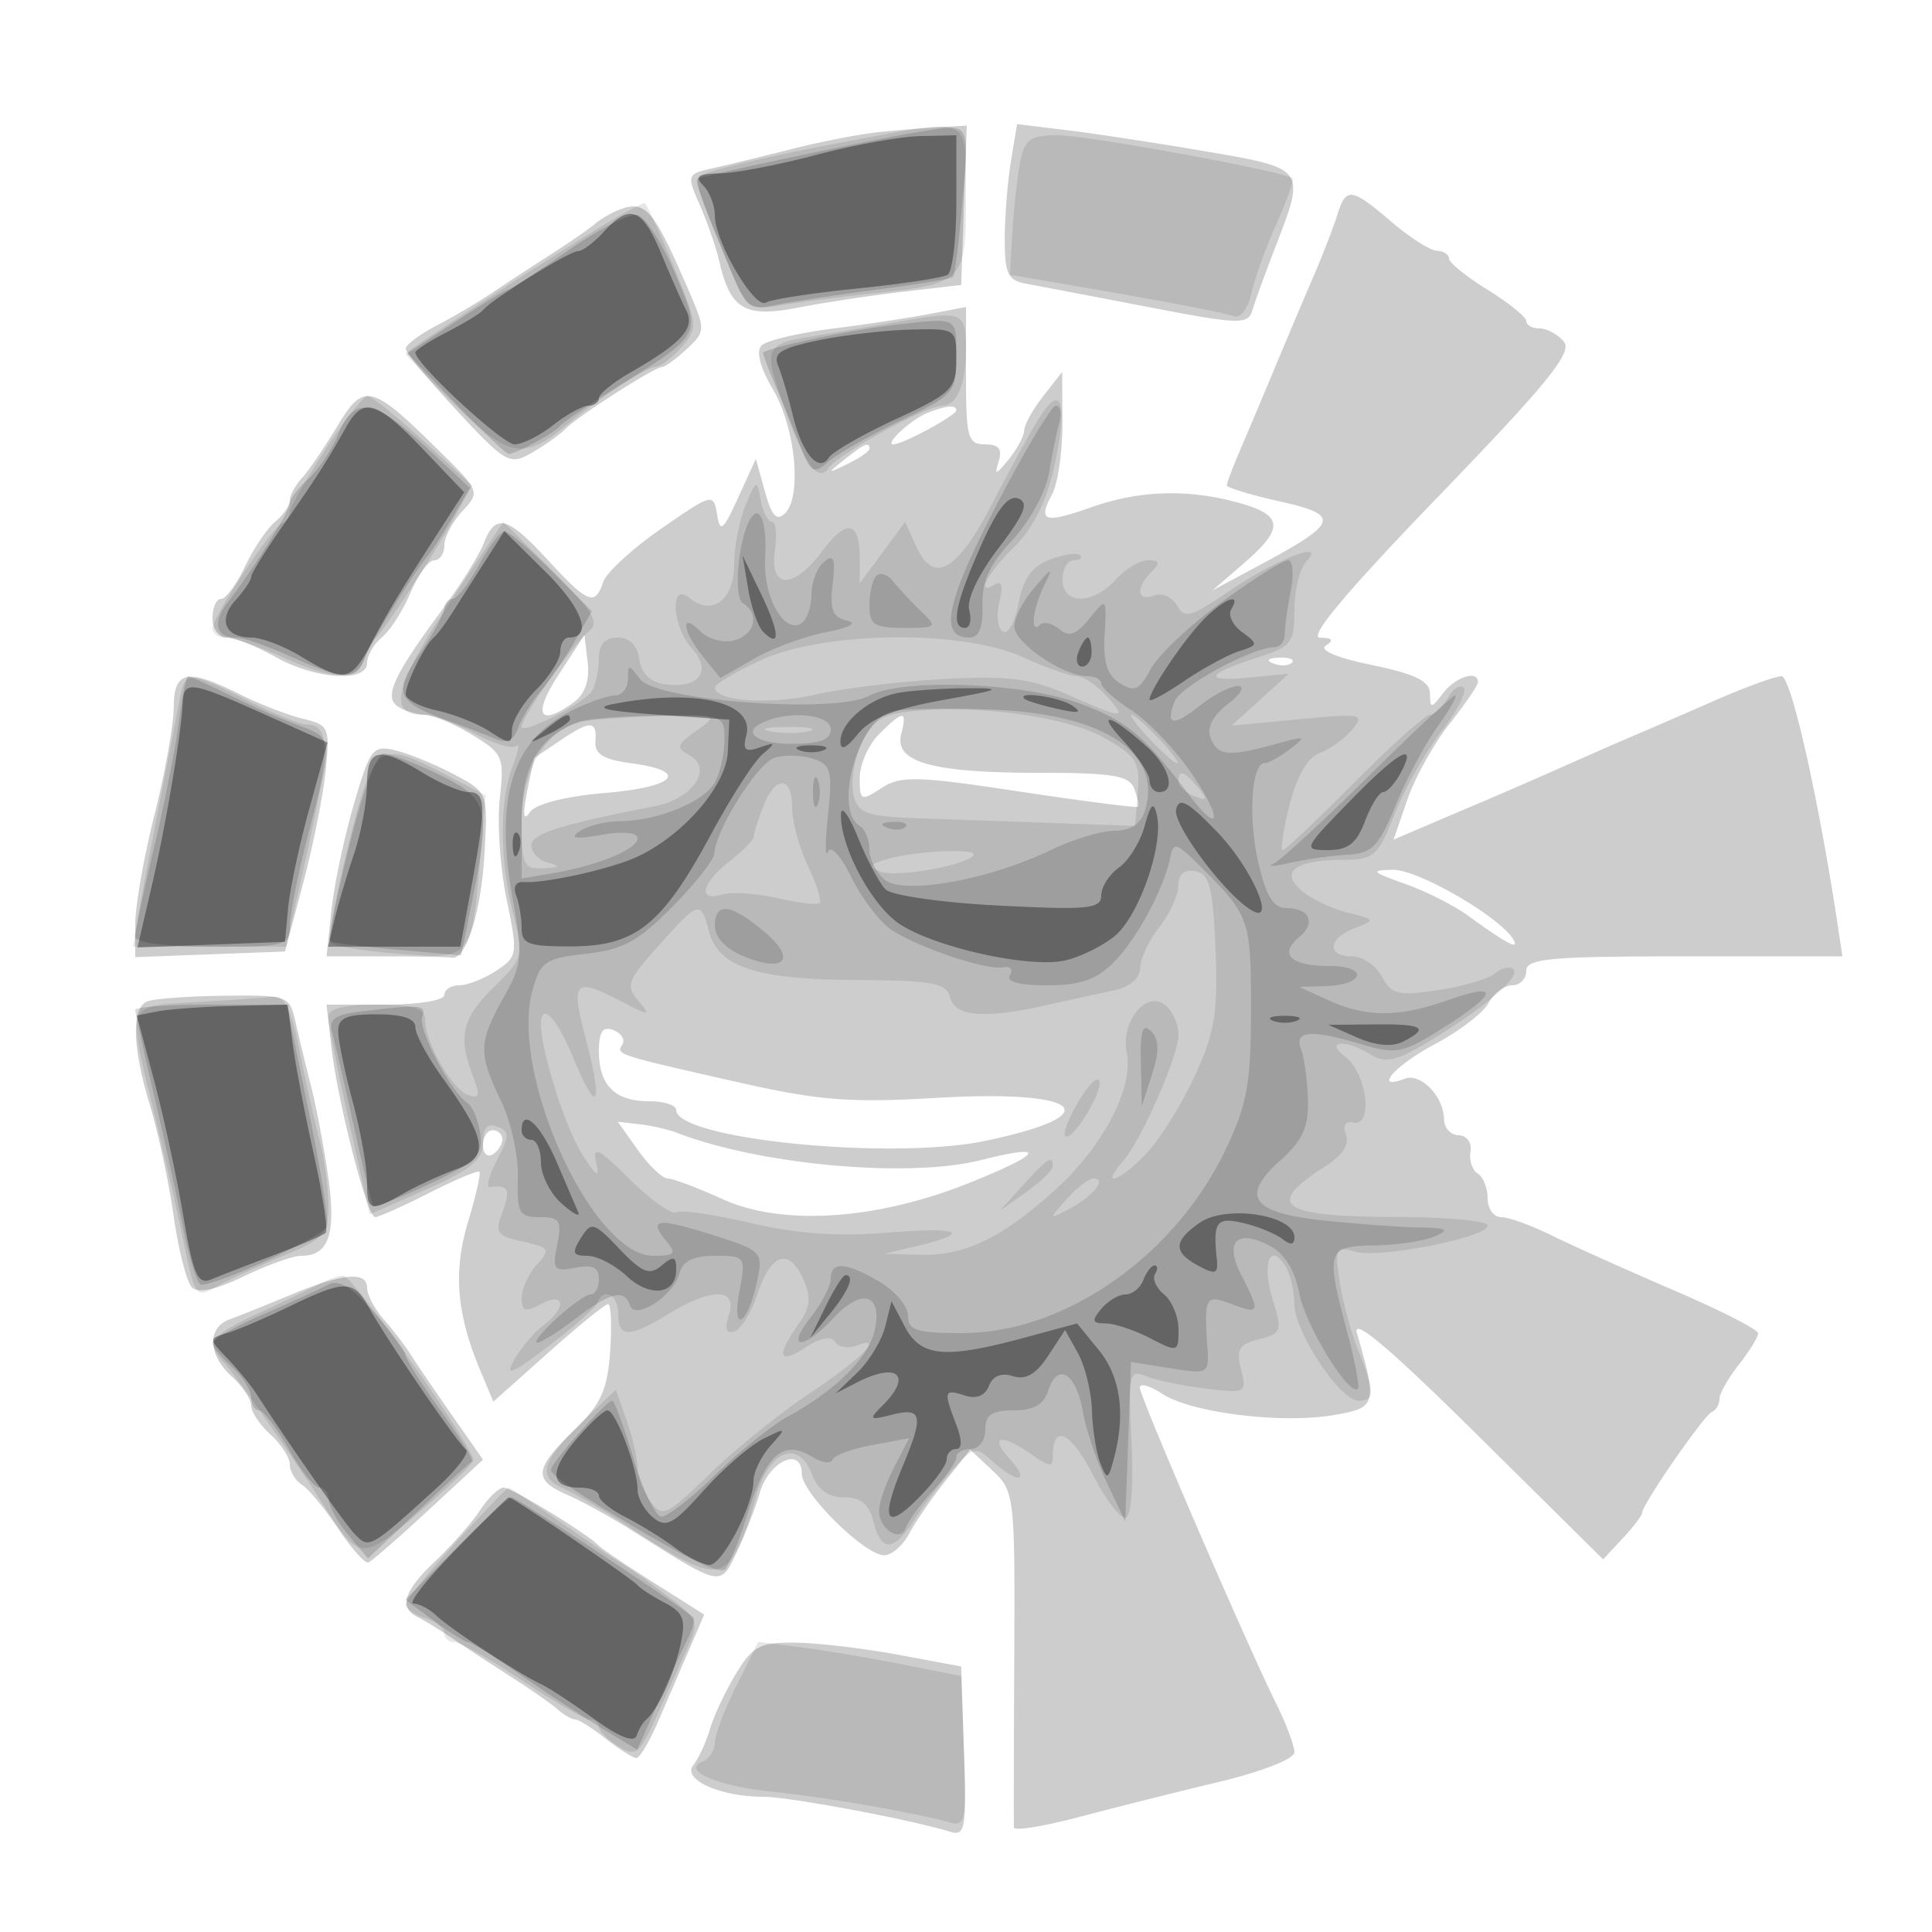 <svg xmlns="http://www.w3.org/2000/svg" width="200" height="200" fill="#000000"><path fill-opacity=".196" fill-rule="evenodd" d="M91 13.673c-1.925.194-5.975.979-9 1.744-3.025.766-6.727 1.666-8.227 2.001-2.669.596-2.698.678-1.312 3.845.779 1.781 1.673 4.362 1.985 5.737 1.141 5.017 2.639 5.916 8.098 4.857 2.726-.529 7.656-1.276 10.956-1.66l6-.697.29-8.25.291-8.25-2.791.16a179 179 0 0 0-6.29.513m13.654 3.003c-.348 2.103-.637 5.728-.643 8.055-.009 3.603.323 4.292 2.239 4.643 1.237.227 6.897 1.308 12.576 2.402 9.455 1.821 10.368 1.851 10.813.357.268-.898 1.358-3.892 2.424-6.652 3.112-8.063 3.127-8.042-7.313-9.822-5.088-.867-11.548-1.854-14.357-2.192l-5.107-.615zm33.783 5.574c-.384 1.238-1.473 4.05-2.42 6.25s-2.754 6.475-4.016 9.5a1132 1132 0 0 1-3.648 8.651C127.609 48.384 127 50 127 50.242s2.475.994 5.5 1.671c6.345 1.42 6.095 2.193-2.133 6.606l-4.867 2.61 3.259-2.815c4.209-3.634 4.099-4.982-.509-6.261-5.248-1.458-10.279-1.307-15.28.458-4.88 1.721-5.575 1.488-4.051-1.36.595-1.111 1.071-4.412 1.059-7.335l-.022-5.316L108 41c-1.076 1.375-1.966 2.976-1.978 3.559-.012.582-.734 1.932-1.604 3-1.35 1.657-1.501 1.685-1.031.191.396-1.26-.001-1.75-1.418-1.75-1.774 0-1.969-.704-1.969-7.111v-7.112l-3.75.722c-2.062.397-6.615 1.085-10.118 1.529-3.502.444-6.788 1.228-7.303 1.743-.58.58-.137 2.287 1.168 4.499 2.34 3.966 3.048 11.085 1.279 12.854-.864.864-1.381.311-2.089-2.238l-.941-3.386-1.825 4c-1.579 3.461-1.875 3.695-2.194 1.74-.36-2.209-.493-2.175-5.794 1.5-2.984 2.068-5.682 4.548-5.996 5.51-.824 2.523-1.585 2.222-5.697-2.25-4.214-4.584-5.437-4.905-6.665-1.75-.482 1.237-2.376 4.275-4.21 6.75-5.161 6.967-6.176 9.186-4.645 10.157.704.447 1.955.821 2.78.831s3.018.945 4.873 2.076c3.197 1.949 3.347 2.294 2.863 6.586-.281 2.492.037 7.188.706 10.437 1.176 5.702 1.138 5.958-1.077 7.409-1.262.827-2.985 1.504-3.83 1.504-.844 0-1.535.45-1.535 1 0 .557-2.7 1-6.101 1h-6.1l.487 4.25c.665 5.808 3.724 17.751 4.546 17.746.367-.002 2.881-1.127 5.586-2.499 2.704-1.372 5.05-2.362 5.213-2.199.163.162-.367 2.498-1.177 5.189-1.547 5.141-1.197 9.481 1.237 15.313l1.377 3.299 5.666-5.049c3.116-2.778 5.913-5.05 6.216-5.051.302 0 .397 2.201.211 4.891-.279 4.017-.948 5.48-3.75 8.196-4.129 4.002-4.239 5.115-.661 6.672 1.513.659 4.55 2.334 6.75 3.723 9.264 5.85 9.054 5.806 10.759 2.225.84-1.763 1.922-4.552 2.405-6.196.962-3.279 4.336-4.797 4.336-1.951 0 2.002 6.511 8.441 8.536 8.441.767 0 1.933-1.012 2.592-2.25.66-1.238 2.351-3.697 3.758-5.465l2.559-3.216 2.316 2.177c2.254 2.116 2.315 2.642 2.236 19.215-.045 9.371-.063 17.348-.039 17.725.023.378 3.079-.118 6.792-1.101a731 731 0 0 1 14.5-3.637c4.357-1.039 7.75-2.376 7.75-3.054 0-.663-.854-2.935-1.897-5.049-3.23-6.547-14.125-31.796-14.114-32.71.006-.476 1.055-.181 2.332.656 2.983 1.954 12.3 3.118 17.684 2.208 4.507-.761 4.596-1.069 2.465-8.499-.491-1.71 3.423 1.597 12.384 10.463l13.101 12.963 2.022-2.171c1.113-1.194 2.023-2.393 2.023-2.663 0-.85 6.379-10.076 7.209-10.425.435-.184.791-.788.791-1.343s.9-2.153 2-3.551 2-2.861 2-3.25-3.937-2.398-8.75-4.464c-4.812-2.067-10.48-4.613-12.595-5.658-2.114-1.046-4.476-1.901-5.25-1.901-.773 0-1.405-.873-1.405-1.941s-.462-2.226-1.027-2.575c-.564-.349-.902-1.378-.75-2.287.154-.917-.39-1.663-1.223-1.677-.825-.014-1.507-.751-1.515-1.637-.022-2.365-2.412-4.848-4.058-4.217-3.364 1.291-1.038-1.376 3.128-3.586 2.505-1.329 4.996-3.24 5.535-4.248s1.64-1.832 2.445-1.832c.806 0 1.465-.675 1.465-1.5 0-1.272 2.485-1.5 16.361-1.5h16.362l-.411-2.75C188.333 82.979 185.421 70 184.424 70c-.65 0-3.824 1.161-7.053 2.58a760 760 0 0 1-7.871 3.417c-1.1.461-4.475 1.936-7.5 3.279a651 651 0 0 1-8.5 3.707c-1.65.696-4.403 1.866-6.119 2.6l-3.119 1.334 1.425-4.135c.784-2.275 2.75-5.808 4.369-7.853S153 70.939 153 70.606c0-1.271-2.337-.53-3.608 1.144-1.239 1.632-1.331 1.635-1.36.039-.024-1.279-1.544-2.023-6.021-2.948-3.655-.754-5.506-1.543-4.75-2.023.86-.547.673-.792-.613-.803-1.252-.01 2.72-4.75 12.269-14.64 11.274-11.676 13.891-14.902 12.98-16-.628-.756-1.762-1.375-2.519-1.375S158 33.656 158 33.236s-1.8-1.876-4-3.236-4-2.816-4-3.236-.562-.782-1.25-.805c-.687-.022-2.808-1.372-4.712-3-4.156-3.552-4.698-3.62-5.601-.709m-74.391-.515c-.8.312-1.925.976-2.5 1.476-.575.499-2.592 1.893-4.481 3.098a319 319 0 0 0-6 3.929c-1.411.956-4.027 2.502-5.815 3.435S42 35.696 42 36.093c0 .398 2.393 3.294 5.318 6.437 5.06 5.437 5.435 5.648 7.73 4.342 1.327-.755 2.871-1.848 3.432-2.429C59.738 43.139 67.746 38 68.52 38c.31 0 1.466-.841 2.569-1.868 1.927-1.795 1.94-2.018.335-5.75-3.794-8.823-4.578-9.741-7.378-8.647M34.898 44.154c-1.319 2.192-2.96 4.597-3.648 5.344-.687.748-1.25 1.786-1.25 2.308s-.683 1.516-1.518 2.209c-.836.693-2.237 2.774-3.114 4.623C24.49 60.487 23.373 62 22.886 62S22 62.9 22 64s.661 2 1.47 2 3.072.9 5.03 2c4.149 2.33 9.5 2.681 9.5.622 0-.757.701-1.959 1.558-2.67s2.184-2.791 2.949-4.622c.765-1.832 1.864-3.33 2.442-3.33S46 57.306 46 56.458s.842-2.445 1.871-3.55c1.841-1.976 1.803-2.075-2.385-6.208-7.103-7.01-7.802-7.178-10.588-2.546m61.12-1.414c-1.669.655-4.498 3.26-3.54 3.26.977 0 6.522-2.998 6.522-3.526 0-.588-1.045-.495-2.982.266m-8.577 4.815c-1.864 1.494-1.852 1.512.309.465 1.237-.6 2.25-1.3 2.25-1.555 0-.765-.519-.544-2.559 1.09M57.809 69.87c-2.708 4.155-1.987 5.443 1.586 2.831 1.162-.85 1.66-2.279 1.441-4.131l-.336-2.831zm74.004-1.187c.721.289 1.584.253 1.916-.079s-.258-.568-1.312-.525c-1.165.048-1.402.285-.604.604M17.985 73.25c-.009 1.787-.909 6.794-2 11.127C14.893 88.709 14 93.79 14 95.669v3.415l7.75-.292 7.75-.292 1.865-7c1.026-3.85 2.081-9.118 2.344-11.707.457-4.502.354-4.738-2.365-5.392-1.564-.377-4.514-1.521-6.554-2.543-5.432-2.72-6.787-2.443-6.805 1.392M91 76c-1.1 1.1-2 3.135-2 4.523 0 2.384.124 2.442 2.25 1.059 1.988-1.293 3.646-1.253 14.25.351 6.6.997 12.123 1.71 12.274 1.583.15-.126-.011-.969-.357-1.873-.523-1.362-2.229-1.643-9.959-1.643-11.004 0-14.924-1.112-14.164-4.018.653-2.494.215-2.491-2.294.018m-33.027.668a350 350 0 0 1-2.606 1.75c-.073.045-.438 1.657-.811 3.582-.462 2.389-.369 3.052.293 2.087.596-.867 3.61-1.639 7.811-2 7.366-.632 8.763-2.276 2.623-3.087-2.822-.373-3.748-.945-3.644-2.25.173-2.18-.533-2.196-3.666-.082m-21.348 6.618c-.997 3.418-2.039 8.352-2.315 10.964L33.807 99h6.096c3.354 0 6.434.062 6.847.139 1.497.277 3.082-4.777 3.412-10.881.338-6.238.336-6.243-3.162-8.096-1.925-1.02-4.639-2.133-6.031-2.473-2.379-.58-2.639-.244-4.344 5.597m108.803 8.201c2.16.77 5.085 2.241 6.5 3.27 4.085 2.971 5.468 3.692 4.7 2.451-1.457-2.358-9.867-7.206-12.428-7.164-2.383.039-2.239.208 1.228 1.443M15.25 103.662c-1.671.675-1.561 4.747.294 10.838.838 2.75 1.933 7.878 2.435 11.395.501 3.517 1.352 6.836 1.891 7.375.641.641 2.503.244 5.371-1.145 2.415-1.169 5.093-2.125 5.952-2.125 2.824 0 3.612-2.248 2.805-8-.424-3.025-1.227-7.3-1.785-9.5s-1.291-5.237-1.632-6.75c-.603-2.677-.798-2.748-7.35-2.671-3.702.043-7.293.306-7.981.583M62 108.831c0 3.524 1.655 5.169 5.2 5.169 1.54 0 2.8.406 2.8.902 0 3.021 22.246 5.244 32 3.198 13.001-2.726 10.009-5.339-5.091-4.445-8.916.527-12.158.271-20.5-1.62-12.709-2.882-12.636-2.858-11.978-3.923.307-.496-.115-1.16-.937-1.476-1.104-.423-1.494.15-1.494 2.195m4.041 10.227c1.152 1.618 2.539 2.942 3.082 2.942s3.088.957 5.657 2.127c6.178 2.815 15.929 2.182 25.513-1.655 7.692-3.079 8.24-4.139 1.228-2.373-7.496 1.887-22.932.487-31.521-2.86-.825-.321-2.525-.705-3.777-.854l-2.277-.269zM50 118.559c0 .857.45 1.281 1 .941s1-1.041 1-1.559-.45-.941-1-.941-1 .702-1 1.559m-20 15.519c-2.475 1.03-5.288 2.161-6.25 2.514-2.336.856-2.217 3.676.25 5.908 1.1.995 2 2.345 2 3s.9 2.005 2 3 2 2.393 2 3.105.567 1.655 1.259 2.095c.693.44 2.38 2.484 3.75 4.543 1.37 2.058 2.778 3.633 3.129 3.5.35-.134 3.163-2.583 6.25-5.442l5.613-5.2-3.251-4.653c-1.787-2.559-3.7-5.369-4.25-6.246-.55-.876-1.788-2.49-2.75-3.586S38 134.033 38 133.311c0-1.748-2.542-1.504-8 .767m19.7 22.257c-.841 1.284-2.918 3.645-4.615 5.247-3.301 3.115-3.841 4.83-1.835 5.822.688.34 2.404 1.401 3.815 2.357s4.111 2.725 6 3.93 3.979 2.667 4.643 3.25c.664.582 1.493 1.059 1.842 1.059s1.779.9 3.177 2 2.82 1.995 3.158 1.989 1.343-1.694 2.232-3.75 2.329-5.394 3.199-7.417l1.583-3.678-5.199-3.289c-2.86-1.809-5.425-3.533-5.7-3.832-1.095-1.187-9.014-6.023-9.864-6.023-.498 0-1.594 1.051-2.436 2.335m26.496 16.915c-1.083 1.787-2.299 4.375-2.704 5.75s-1.181 3.055-1.723 3.733C70.588 184.21 74.549 186 79 186c2.668 0 15.227 2.348 19.29 3.606 1.641.508 1.766-.18 1.5-8.271l-.29-8.824-6.5-1.209c-3.575-.665-8.376-1.23-10.668-1.255-3.656-.041-4.411.353-6.136 3.203"/><path fill-opacity=".098" fill-rule="evenodd" d="M88.5 14.491c-9.125 1.707-15.541 3.217-16.115 3.791-.467.467-.015 1.819 3.202 9.567 1.746 4.205 1.924 4.329 5.359 3.74 1.955-.335 6.254-.891 9.554-1.237 9.266-.969 9.5-1.213 9.5-9.887 0-8.603.674-8.253-11.5-5.974m17.116 2.259c-.299 1.512-.663 4.763-.808 7.223l-.265 4.472 4.479.765c11.302 1.93 17.574 3.113 18.686 3.524.693.257 1.48-.765 1.845-2.393.35-1.563 1.52-4.803 2.599-7.201s1.82-4.502 1.646-4.675C133.103 17.77 112.564 14 109.471 14c-2.815 0-3.394.413-3.855 2.75m-41.369 5.515C60.93 24.083 42 36.293 42 36.614c0 .152 2.319 2.558 5.154 5.349 5.462 5.376 7.077 5.683 11.346 2.154C62.041 41.19 66.894 38 67.805 38c.487 0 1.689-.889 2.672-1.974 1.554-1.717 1.624-2.402.538-5.25-1.656-4.343-4.058-9.78-4.312-9.761-.112.008-1.217.57-2.456 1.25M93.75 33.178a1494 1494 0 0 1-9.5 1.606c-5.267.87-5.337 1.08-2.745 8.216 1.91 5.257 3.256 6.962 4.287 5.432C86.734 47.034 95.912 42 97.519 42c1.558 0 2.481-2.241 2.481-6.023 0-3.603-.445-3.803-6.25-2.799M33.643 46.613C31.64 49.701 30 52.588 30 53.03s-.356.953-.791 1.137C28.126 54.623 22 63.871 22 65.05c0 .523.626.95 1.391.95s3.352.89 5.75 1.978c5.41 2.455 7.735 2.529 8.567.272.356-.963.908-1.975 1.228-2.25.85-.729 6.228-8.988 8.219-12.622l1.711-3.122-5.04-4.628C41.054 43.083 38.449 41 38.036 41c-.412 0-2.389 2.526-4.393 5.613m74.098-3.593c-.883 1.364-3.111 5.401-4.95 8.971-3.692 7.168-6.121 8.574-7.934 4.595l-1.165-2.557-2.346 3.18L89 60.389v-2.636c0-3.833-1.377-4.087-3.871-.714-2.953 3.995-5.505 3.974-4.916-.039.242-1.65.1-3-.317-3-.416 0-.933-1.013-1.148-2.25-.373-2.147-.445-2.121-1.569.565C76.53 53.863 76 56.628 76 58.458c0 3.658-2.301 5.367-4.627 3.437-2.079-1.726-1.811 2.964.303 5.3 2.067 2.284.643 4.128-2.811 3.64-1.56-.221-2.474-1.101-2.685-2.585-.205-1.446-1.009-2.25-2.25-2.25-1.33 0-1.935.699-1.945 2.25-.009 1.237-.346 2.735-.75 3.328C60.337 72.896 54 76.092 54 75.227c0-.998 5.368-8.623 6.93-9.845 1.18-.923.537-2.01-3.693-6.24l-5.123-5.123-5.658 8.505C40.851 70.947 40.127 74 43.733 74c.988 0 3.428.874 5.422 1.943s3.928 1.641 4.298 1.271c.369-.37.194.585-.391 2.122-1.378 3.625-1.35 9.633.071 15.277 1.099 4.365 1.04 4.589-2 7.561-3.302 3.228-3.742 5.093-2.176 9.213.783 2.06.686 2.413-.537 1.944-1.695-.65-4.42-5.448-4.42-7.781 0-1.193-1.151-1.55-5-1.55-3.33 0-5.002.417-5.006 1.25-.003.688.957 5.573 2.134 10.857l2.139 9.607 5.866-2.593c4.63-2.046 5.867-3.064 5.867-4.826 0-1.557.446-2.061 1.475-1.666 1.297.497 1.293.919-.031 3.479-.828 1.602-1.155 2.855-.725 2.784 1.88-.31 2.174.26 1.307 2.54-.831 2.184-.618 2.499 2.094 3.094 2.791.613 2.9.794 1.449 2.397-.863.954-1.569 2.502-1.569 3.441 0 1.396.363 1.512 2 .636 2.509-1.343 2.702.358.25 2.205-.962.726-2.316 2.326-3.008 3.557-1.007 1.791-.309 1.516 3.5-1.377 2.617-1.987 4.908-4.012 5.091-4.499.63-1.674 2.167-.884 2.167 1.114 0 2.516 1.104 2.517 5.226.004 4.466-2.724 7.122-2.675 6.236.114-.462 1.457-.285 1.99.566 1.706.681-.227 1.741-1.934 2.355-3.793 1.405-4.253 3.255-4.919 4.722-1.699.911 2 .816 2.943-.485 4.801-2.303 3.287-2.006 4.166.787 2.336 1.521-.996 2.638-1.205 3.032-.567.344.556 1.359.729 2.257.384 3.017-1.157.432 1.435-5.078 5.092-2.962 1.966-7.54 5.668-10.172 8.226-4.464 4.339-4.875 4.529-6.116 2.833-.731-1.001-1.33-2.566-1.33-3.479s-.505-3.108-1.122-4.879l-1.122-3.219-2.964 2.82c-4.677 4.449-5.278 6.16-2.582 7.35 1.259.555 4.315 2.342 6.79 3.97 7.364 4.843 9.223 5.415 10.767 3.309.729-.995 1.798-3.68 2.375-5.967 1.279-5.069 4.446-6.555 5.888-2.763.623 1.639 1.701 2.421 3.337 2.421 1.743 0 2.591.696 3.044 2.5.813 3.24 2.117 3.164 4.307-.25.97-1.512 2.761-3.85 3.98-5.194 2.097-2.311 2.318-2.352 4.088-.75 2.607 2.36 3.915 2.126 1.714-.306-2.154-2.38-.849-2.634 2.277-.443 1.948 1.364 2.223 1.371 2.223.059 0-3.268 1.87-2.344 4.124 2.037 1.307 2.539 2.826 4.544 3.376 4.455.603-.098.855-3.191.634-7.786-.341-7.118-.241-7.574 1.5-6.863 1.026.419 3.802.998 6.169 1.288 4.187.511 4.286.457 3.674-1.983-.524-2.086-.211-2.614 1.854-3.132 2.334-.586 2.419-.835 1.409-4.127-1.133-3.694-.281-5.975 1.299-3.476.512.809.937 2.572.946 3.917.018 2.935 4.728 10.054 6.651 10.054 1.712 0 1.711-.899-.002-5.128-.751-1.855-1.627-5.082-1.945-7.172-.534-3.502-.416-3.748 1.497-3.141 2.447.777 13.814-1.441 13.814-2.696 0-.474-4.162-.87-9.25-.878-12.291-.021-13.949-1.178-7.532-5.26 1.745-1.11 2.506-2.28 2.127-3.268-.375-.978-.091-1.433.782-1.248 2.044.433 1.365-5.118-.83-6.782-2.232-1.694-.049-1.913 2.596-.262 1.532.957 2.651.691 6.237-1.481 5.669-3.435 9.314-6.574 8.536-7.352-.34-.339-1.191-.145-1.892.432s-3.372 1.361-5.935 1.743c-4.101.61-4.797.441-5.785-1.407-.619-1.155-2.009-2.1-3.089-2.1-2.669 0-2.487-1.865.285-2.925 2.17-.829 2.143-.886-.75-1.602-1.65-.408-3.798-1.436-4.774-2.284-2.261-1.966-.669-3.151 4.274-3.177 3.238-.018 3.641-.374 5.382-4.766 1.035-2.61 3.218-6.463 4.851-8.562 1.632-2.099 2.664-4.12 2.292-4.492-.371-.371-1.114.108-1.65 1.066S148.507 74 148.026 74c-.482 0-4 3.15-7.82 7s-7.159 7-7.421 7 .058-2.101.71-4.669c.762-3.002 1.879-4.925 3.13-5.388 1.069-.396 2.584-1.49 3.367-2.433 1.327-1.599.959-1.67-5.535-1.053l-6.957.661 2.95-2.683 2.95-2.683-4.174.398c-4.797.457-4.392-.376 1.024-2.107 3.447-1.101 3.75-1.499 3.75-4.921 0-2.047.563-4.313 1.25-5.034 2.174-2.283-3.25-.157-8.132 3.188-3.828 2.622-4.496 2.8-5.277 1.405-.492-.879-1.557-1.343-2.367-1.032-1.776.681-1.94-.783-.274-2.449.933-.933.857-1.2-.345-1.2-.85 0-2.36.9-3.355 2-2.38 2.629-5.5 2.629-5.5 0 0-1.1.525-2 1.167-2 .641 0 .929-.238.638-.528-.29-.29-1.691-.086-3.113.455-1.869.711-2.768 1.961-3.248 4.519-.365 1.945-1.1 3.266-1.635 2.936s-.692-1.714-.35-3.075c.4-1.592.25-2.245-.419-1.832-2.09 1.292-.907-1.051 1.943-3.847 1.914-1.877 3.335-4.689 4.101-8.114 1.469-6.561.887-8.937-1.343-5.494M78.77 68.339c-2.601 1.188-4.739 2.463-4.75 2.832-.043 1.424 5.707 1.818 10.48.717 2.75-.634 8.687-1.35 13.193-1.592 6.761-.363 9.012-.078 12.877 1.632 5.802 2.567 6.194 2.574 3.93.072-.995-1.1-2.366-2-3.046-2s-3.197-.89-5.595-1.978c-6.292-2.855-20.511-2.689-27.089.317M18.626 72.25c-.226 1.237-1.208 6.3-2.181 11.25s-1.972 10.237-2.221 11.75L13.773 98h15.849l2.309-10.401c2.25-10.135 2.203-12.595-.24-12.603-.655-.002-3.405-1.127-6.11-2.5-6.021-3.054-6.438-3.069-6.955-.246m75.347 1.421c-2.756.331-3.815 1.076-4.849 3.412-.728 1.643-1.073 3.984-.767 5.202.498 1.984 1.266 2.239 7.349 2.447 3.737.128 10.169.353 14.294.5l7.5.268.279-3.5c.249-3.127-.127-3.729-3.517-5.645-3.91-2.211-13.571-3.489-20.289-2.684M60.27 74.703c-3.719.718-6.27 4.963-6.27 10.432 0 4.413.209 4.854 2.25 4.749 1.693-.087 1.817-.229.5-.573-.962-.252-1.75-1.055-1.75-1.785 0-1.215 3.053-2.186 12.758-4.06 3.937-.76 6.092-3.891 3.627-5.271-1.434-.802-1.348-1.108.716-2.553 2.28-1.597 2.18-1.638-3.628-1.506-3.285.075-6.977.33-8.203.567M119 76.5c1.292 1.375 2.574 2.5 2.849 2.5s-.557-1.125-1.849-2.5-2.574-2.5-2.849-2.5.557 1.125 1.849 2.5m-39.238-.793c1.244.239 3.044.23 4-.02s-.062-.446-2.262-.435-2.982.216-1.738.455M36.052 87.5c-1.312 5.225-2.11 9.775-1.775 10.111.336.336 3.492.842 7.012 1.124 7.484.601 7.535.541 8.414-9.816l.559-6.581-4.162-2.169c-6.974-3.635-7.367-3.348-10.048 7.331M122 80.893c0 .491.739 1.176 1.641 1.523 1.373.527 1.435.38.378-.893-1.44-1.735-2.019-1.916-2.019-.63m-43.025 2.672c-.536 1.411-.975 2.809-.975 3.106 0 .298-1.125 1.426-2.5 2.508-2.886 2.27-3.31 4.204-.75 3.419.963-.295 3.537-.125 5.722.378 2.184.502 4.156.729 4.381.504s-.325-1.955-1.222-3.845S82 85.028 82 83.599c0-3.334-1.763-3.354-3.025-.034M92 88.896c-1.979.551-2.16.827-.871 1.322 1.639.63 8.523-.537 9.617-1.631.79-.789-5.615-.563-8.746.309m29.978 2.781c-.012 1.003-.902 2.948-1.978 4.323s-1.966 3.279-1.978 4.231c-.014 1.073-1.067 1.95-2.772 2.308-1.513.317-4.637 1-6.943 1.519-6.393 1.437-9.429 1.19-9.955-.808-.396-1.505-1.776-1.757-9.852-1.802-10.336-.057-14.19-1.363-15.135-5.131-.724-2.885-1.116-2.885-3.75-.005-4.838 5.29-4.967 5.559-3.487 7.343 1.276 1.539 1.149 1.539-1.828 0-4.888-2.527-5.239-2.147-3.646 3.952 1.825 6.989 1.187 7.955-1.285 1.945-1.744-4.241-3.369-5.926-3.369-3.495 0 2.736 2.548 10.752 4.274 13.443 1.502 2.344 1.817 2.524 1.437.823-.396-1.774.251-1.448 3.487 1.756 2.185 2.163 4.346 3.703 4.801 3.422.456-.282 3.905.212 7.665 1.097 4.787 1.126 9.059 1.427 14.254 1.004 7.559-.616 8.826.004 2.883 1.412l-3.301.781 3.8.103c4.534.122 8.41-1.738 13.832-6.636 5.063-4.574 8.244-10.63 7.511-14.297-.676-3.378 2.232-6.69 4.171-4.751.652.652 1.186 1.939 1.186 2.859 0 2.209-3.837 10.96-5.778 13.177-2.509 2.867-.167 1.983 2.569-.97 1.387-1.496 3.611-5.1 4.942-8.009 2.036-4.446 2.37-6.521 2.094-13.018-.271-6.41-.626-7.786-2.077-8.064-1.144-.22-1.758.296-1.772 1.488M20.25 103.74c-7.243.412-7.084.009-4.379 11.093 1.028 4.217 2.411 10.255 3.071 13.417 1.305 6.245 1.28 6.214 3.822 4.75.955-.55 3.873-1.884 6.486-2.965 4.307-1.781 4.749-2.27 4.744-5.249-.003-1.808-.42-4.861-.926-6.786-.507-1.925-1.436-6.088-2.066-9.25-.878-4.414-1.534-5.705-2.823-5.557-.923.106-4.491.352-7.929.547m91.39 10.292c-1.009 1.709-1.627 3.314-1.373 3.568.676.677 3.917-4.549 3.534-5.698-.179-.537-1.152.421-2.161 2.13m-5.716 8.638-2.424 2.669 2.719-1.919c1.495-1.056 2.732-2.258 2.75-2.67.051-1.231-.497-.886-3.045 1.92m4.481 1.476c-1.892 2.13-1.89 2.137.289.994 2.431-1.275 3.928-3.14 2.52-3.14-.497 0-1.761.965-2.809 2.146M33 132.94c-.825.453-3.637 1.808-6.25 3.012-5.015 2.311-5.534 3.091-3.478 5.227 1.108 1.15 7.306 10.017 10.228 14.633 3.674 5.802 3.94 5.821 9.942.693 3.057-2.611 5.558-5.017 5.558-5.346 0-1.409-12.495-19.154-13.449-19.1-.578.032-1.726.429-2.551.881m14.199 26.723c-2.86 3.115-5.199 6.01-5.199 6.433s.9 1.055 2 1.404 2 1.054 2 1.567.472.933 1.049.933c.576 0 3.758 1.8 7.07 4s6.441 4 6.952 4 .929.342.929.759c0 .418.903 1.324 2.007 2.013 1.839 1.149 2.186.855 4.146-3.509 1.177-2.62 2.626-5.824 3.22-7.12.924-2.018.723-2.631-1.397-4.25-3.119-2.384-4.189-3.144-6.178-4.393-.877-.55-3.687-2.463-6.246-4.25S52.787 154 52.649 154c-.139 0-2.591 2.549-5.45 5.663m29.051 14.805c-1.237 2.48-2.25 5.152-2.25 5.937s-.562 1.657-1.25 1.936c-2.289.928 1.439 2.545 7.241 3.141 5.454.56 14.84 2.186 18.303 3.17 1.632.465 1.767-.193 1.5-7.321L99.5 173.5l-6-1.187c-3.3-.653-8.025-1.45-10.5-1.771l-4.5-.584z"/><path fill-opacity=".146" fill-rule="evenodd" d="M95 13.672c-3.99.637-22.471 4.547-22.787 4.821-.301.26.369 2.117 3.369 9.344 1.686 4.061 1.994 4.297 4.859 3.709 1.682-.345 6.395-1.057 10.472-1.583 4.077-.525 7.564-1.106 7.748-1.291s.628-3.786.984-8.004c.695-8.224.921-7.885-4.645-6.996M58.739 25.987C55.571 28.194 52.798 30 52.577 30s-2.655 1.484-5.408 3.297l-5.006 3.297 5.015 5.203C49.937 44.659 52.405 47 52.663 47c.729 0 4.778-2.225 5.337-2.933.275-.348 2.975-2.183 6-4.079 8.743-5.478 8.627-5.243 5.832-11.792-1.335-3.128-3.081-5.808-3.88-5.955s-4.044 1.538-7.213 3.746M92.5 33.645c-4.526.522-13.5 2.445-13.5 2.893 0 .217.627 1.872 1.394 3.678a340 340 0 0 1 2.535 6.157c1.032 2.601 1.304 2.733 2.856 1.396.943-.813 4.303-2.721 7.465-4.241 5.538-2.661 5.75-2.906 5.75-6.645 0-4.134.239-4.014-6.5-3.238M35.03 44.928c-.667 1.61-2.072 3.705-3.121 4.655-1.05.95-1.909 2.087-1.909 2.528 0 .799-3.697 6.69-6.462 10.296-1.587 2.069-1.2 3.593.912 3.593.732 0 3.293.89 5.691 1.978 5.398 2.45 6.745 2.498 7.57.272.624-1.682 4.918-8.677 6.6-10.75.447-.55 1.604-2.347 2.573-3.993l1.762-2.993-4.571-4.257c-5.385-5.015-7.396-5.31-9.045-1.329m68.066 7.479C97.887 62.479 97.181 66 100.37 66c.976 0 1.402-1.065 1.337-3.347-.07-2.465.745-4.243 3.095-6.75 1.772-1.889 3.453-4.96 3.782-6.903.325-1.925.807-4.288 1.071-5.25s.107-1.75-.349-1.75-3.251 4.683-6.21 10.407m-25.405 1.284c-1.259 2.037-1.802 8.123-.781 8.753 1.773 1.096 1.246 3.282-.928 3.85-1.109.291-2.684-.139-3.5-.954-2.087-2.088-1.85-.016.303 2.642l1.784 2.205 3.466-1.983c1.906-1.091 5.265-2.331 7.465-2.758 2.489-.482 3.302-.936 2.151-1.203-1.451-.336-1.764-1.149-1.456-3.786.31-2.66.123-3.136-.902-2.286-.711.591-1.293 2.117-1.293 3.392 0 1.276-.48 2.616-1.067 2.978-1.786 1.104-3.953-2.818-3.727-6.748.211-3.674-.534-5.69-1.515-4.102M49.57 58.5c-1.037 1.925-2.264 3.5-2.727 3.5s-.843.43-.843.956c0 .525-1.136 2.629-2.524 4.675-2.804 4.132-2.457 5.006 2.742 6.902 1.805.658 4.066 1.529 5.024 1.936 1.223.519 1.937.187 2.399-1.115.361-1.02 1.425-2.754 2.364-3.854s2.507-3.402 3.486-5.114l1.78-3.115-4.135-4.135C54.861 56.861 52.652 55 52.227 55s-1.62 1.575-2.657 3.5m76.88 3.834c-3.272 2.384-6.571 5.502-7.33 6.928-1.154 2.167-1.676 2.408-3.184 1.466-1.312-.819-1.745-2.188-1.586-5.019.217-3.888.215-3.89-1.572-1.683-1.365 1.685-2.106 1.946-3.126 1.1-.735-.61-1.632-.813-1.994-.451-1.031 1.031-.771-1.573.398-3.991.994-2.055.935-2.044-1 .177-1.131 1.298-2.053 3.098-2.05 4 .007 1.697 5.08 5.139 7.575 5.139.78 0 1.42.338 1.422.75.001.412 1.388 1.65 3.081 2.75s4.435 3.944 6.094 6.32c3.345 4.794 3.283 6.912-.074 2.483-4.696-6.198-6.341-7.585-11.173-9.421-5.878-2.234-18.509-2.713-22.017-.836-3.488 1.867-21.991.5-23.664-1.748-1.17-1.572-1.25-1.571-1.25.011 0 .93-.606 1.691-1.346 1.691s-2.783.716-4.537 1.592c-6.066 3.026-7.926 8.895-6.085 19.197 1.116 6.249 1.051 7.003-.915 10.502-2.591 4.614-2.619 5.767-.255 10.659 1.024 2.12 1.812 5.699 1.75 7.953-.101 3.679.131 4.098 2.263 4.098 2.078-.001 2.304.355 1.805 2.85-.519 2.594-.35 2.809 1.875 2.383 1.778-.34 2.445-.026 2.445 1.149 0 .89-.384 1.617-.854 1.617s-2.068 1.125-3.551 2.5-2.38 2.5-1.991 2.5 2.182-1.125 3.985-2.5c3.596-2.743 5.046-3.095 5.623-1.364.532 1.596 4.518-.997 5.13-3.336.33-1.261 1.431-1.8 3.676-1.8 3.159 0 3.195.053 2.515 3.75-.828 4.506.933 3.329 1.87-1.25.592-2.892.424-3.06-4.645-4.661-5.741-1.813-6.705-1.685-4.778.637 1.078 1.299.879 1.524-1.351 1.524-6.31 0-14.89-18.848-12.508-27.476.821-2.973 1.32-3.314 5.555-3.791 3.824-.431 5.418-1.301 8.943-4.879 2.36-2.395 4.311-4.874 4.336-5.509.093-2.38 4.473-9.346 6.225-9.902 1.001-.318 2.777-.274 3.947.097 1.906.605 2.07 1.208 1.588 5.818-.296 2.828-.307 4.557-.026 3.841.299-.761 1.329.351 2.482 2.681 1.083 2.19 2.951 4.62 4.149 5.4 2.879 1.871 9.829 4.196 11.53 3.856.743-.148 1.054.21.691.797-.43.696.911 1.067 3.855 1.067 3.414 0 5.09-.577 6.883-2.37 2.399-2.399 5.234-7.662 5.872-10.9.309-1.567.635-1.487 2.849.703 5.393 5.335 5.5 5.627 5.5 15.041 0 7.678-.392 9.849-2.626 14.534C121.617 130.035 110.2 138 99.65 138c-4.756 0-5.65-.282-5.65-1.784 0-.982-1.307-2.557-2.904-3.5-3.505-2.071-5.096-2.18-5.096-.351 0 .751-.933 2.551-2.073 4-2.689 3.419-.743 3.427 2.426.01 2.917-3.146 5.107-2.364 4.156 1.484-.691 2.797-4.082 6.122-8.962 8.789-1.624.887-4.976 3.579-7.448 5.983S69.103 157 68.491 157s-1.921-2.7-2.91-6c-.988-3.3-1.98-6-2.203-6-.623 0-6.315 6.412-6.349 7.151-.026.575 2.909 2.562 9.471 6.415 5.188 3.046 7.913 4.297 8.531 3.915.372-.23 1.469-2.941 2.439-6.026 1.87-5.943 3.661-7.479 6.591-5.649.988.617 1.941.753 2.118.301.176-.451 2.033-1.135 4.125-1.519l3.805-.699-1.555 3.006c-.855 1.653-1.554 3.676-1.554 4.496 0 1.939 2.258 3.334 2.794 1.726.227-.68 1.491-2.401 2.809-3.823s2.397-2.97 2.397-3.44.675-.854 1.5-.854c.833 0 1.5-.889 1.5-2 0-1.545.667-2 2.933-2 2.08 0 3.122-.597 3.584-2.055.947-2.983 2.881-1.824 3.569 2.137.326 1.88 1.45 5.218 2.498 7.418l1.905 4 .296-8.255.296-8.256 4.05.648c3.978.636 4.046.597 3.853-2.245-.35-5.156-.197-5.423 2.516-4.392 2.919 1.11 3 .868 1.004-2.993-1.806-3.491-.447-4.85 3.003-3.003 1.486.795 2.557 2.54 2.989 4.868.61 3.292 5.195 10.77 6.068 9.897.199-.199-.291-2.816-1.089-5.816-2.263-8.504-2.129-8.942 2.775-9.023 2.338-.039 5.15-.457 6.25-.93 1.623-.698 1.322-.873-1.603-.93-1.982-.038-6.41-.363-9.84-.722-7.505-.784-8.714-2.478-4.474-6.268 2.27-2.029 2.894-3.414 2.813-6.242-.057-1.999-.38-4.355-.718-5.236-.744-1.937 1.039-2.067 6.385-.465 3.475 1.041 4.179.894 8.364-1.75 5.681-3.589 5.864-4.754.447-2.843-5.066 1.788-8.457 1.785-12.374-.008l-3-1.374 2.691-.081c4.111-.124 4.513-2.081.427-2.081-4.005 0-5.268-1.215-3.118-3 1.771-1.47 1.064-3-1.387-3-1.291 0-2.064-1.283-2.858-4.75-1.067-4.654-.701-10.25.67-10.25.381 0 1.566-.66 2.634-1.468 1.771-1.339 1.634-1.383-1.552-.5-4.823 1.336-5.972 1.223-6.694-.66-.402-1.045.236-2.29 1.781-3.478 1.351-1.039 1.818-1.859 1.064-1.872-.739-.012-2.495.884-3.903 1.992-2.84 2.234-3.626 2.116-2.661-.4.604-1.574 8.053-5.614 10.351-5.614.58 0 1.055-.619 1.055-1.375s.281-2.781.625-4.5.209-3.125-.3-3.125-3.602 1.95-6.875 4.334m-35.727-2.723c-.398.397-.723 1.772-.723 3.056 0 2.009.497 2.333 3.571 2.333 3.429 0 3.499-.07 1.75-1.75-1.001-.962-2.283-2.338-2.848-3.056-.566-.718-1.353-.981-1.75-.583M18.514 74.75c-.335 2.612-1.488 8.446-2.562 12.964-1.073 4.517-1.952 8.68-1.952 9.25C14 97.592 17.147 98 22 98c7.625 0 8.001-.106 8.017-2.25.01-1.237.902-5.625 1.983-9.75 2.54-9.692 2.556-9.549-1.25-10.971-1.788-.668-4.98-2.073-7.095-3.122S19.656 70 19.467 70c-.19 0-.618 2.138-.953 4.75m123.129 5.637c-4.654 4.612-9.065 8.665-9.803 9.006-.737.34.01.313 1.66-.06 1.65-.374 4.34-.757 5.977-.852 2.571-.148 3.252-.845 5-5.11 1.113-2.716 3.066-6.386 4.341-8.155S150.904 72 150.621 72c-.284 0-4.323 3.774-8.978 8.387m-49.256-6.762C88.893 74.416 86.221 83.783 89 85.5c.55.34 1 1.436 1 2.437s.709 2.406 1.575 3.125c1.941 1.611 10.775.037 17.19-3.063C111.041 86.9 114.02 86 115.384 86c1.603 0 2.706-.708 3.116-2 1.916-6.038-4.168-10.097-15.802-10.541-4.509-.172-9.149-.097-10.311.166M60 74.706c-4.281 1.565-6 4.557-6 10.443v5.801l3.25-.559c4.714-.812 8.75-2.483 8.75-3.624 0-.592-1.505-.729-3.75-.341-2.706.468-3.332.364-2.25-.374.825-.562 2.67-1.028 4.101-1.037 3.961-.023 8.827-2.012 9.92-4.054.538-1.006.979-2.984.979-4.395 0-2.509-.15-2.564-6.75-2.487-3.713.043-7.425.326-8.25.627m19.25-.044C76.644 75.714 78.156 77 82 77c2.889 0 4-.417 4-1.5 0-1.481-3.944-1.97-6.75-.838m-43.106 12.91c-1.295 5.252-2.195 9.685-2 9.849.196.165 3.336.565 6.978.89l6.622.59 1.128-5.617c1.944-9.68 1.703-10.606-3.399-13.085-2.489-1.209-5.077-2.194-5.75-2.188-.711.006-2.208 4.005-3.579 9.561M84.158 82c0 1.375.227 1.938.504 1.25.278-.687.278-1.812 0-2.5-.277-.687-.504-.125-.504 1.25m7.655 3.683c.721.289 1.584.253 1.916-.079s-.258-.568-1.312-.525c-1.165.048-1.402.285-.604.604M74 95.879c0 1.136 1.162 2.36 2.94 3.096 4.335 1.796 5.584.337 2.169-2.536-3.472-2.923-5.109-3.102-5.109-.56m-60 8.657c0 .295.865 4.233 1.922 8.75s2.439 10.802 3.071 13.964 1.456 5.748 1.829 5.745c1.825-.012 12.686-5.019 13.012-5.998.206-.617-.645-6.044-1.892-12.059L29.676 104h-7.838c-4.311 0-7.838.241-7.838.536m23.204.191c-2.511.31-3.185.808-2.83 2.09.257.926 1.262 5.283 2.234 9.683.971 4.4 1.878 8.159 2.015 8.353s2.766-.838 5.842-2.293c4.873-2.305 5.548-2.971 5.253-5.177-.186-1.392-.785-2.835-1.331-3.207-1.778-1.211-5.149-7.643-4.679-8.926.463-1.262-.129-1.31-6.504-.523m80.898 5.323.102 4.45 1.055-3.293c.77-2.404.743-3.605-.102-4.45-.876-.876-1.132-.076-1.055 3.293M34 132.976c-.825.439-3.862 1.825-6.75 3.082S22 138.645 22 139.016s.9 1.489 2 2.484 2 2.415 2 3.155.367 1.345.816 1.345 1.827 1.8 3.064 4c1.236 2.2 2.669 4 3.184 4s.951.563.969 1.25.939 2.338 2.046 3.667l2.013 2.418 5.183-4.918c2.85-2.704 5.361-5.01 5.578-5.125.218-.114-1.235-2.477-3.229-5.252s-3.641-5.381-3.662-5.792c-.02-.412-1.483-2.395-3.25-4.409-2.268-2.585-3.653-3.426-4.712-2.863m13.198 27.323-5.233 5.299 2.977 2.201C46.579 169.01 48.167 170 48.47 170s2.683 1.483 5.29 3.296 6.418 4.319 8.47 5.569l3.729 2.273 2.151-4.819c1.182-2.65 2.573-5.65 3.089-6.666.517-1.016.778-2.01.58-2.208-.951-.95-18.307-12.445-18.792-12.445-.305 0-2.91 2.385-5.789 5.299"/><path fill-opacity=".367" fill-rule="evenodd" d="M84.5 16.034c-3.85 1.021-8.328 1.882-9.95 1.912-2.294.042-2.683.321-1.75 1.254.66.66 1.2 2.061 1.2 3.114 0 2.699 4.125 9.727 5.288 9.008.53-.328 4.772-.982 9.425-1.454 4.653-.471 8.872-1.111 9.374-1.422S99 24.759 99 20.941V14l-3.75.088c-2.062.048-6.9.924-10.75 1.946M62.5 24c-.995 1.1-2.2 2-2.676 2-.891 0-8.93 4.992-9.824 6.101-.275.341-1.962 1.369-3.75 2.285S43 36.248 43 36.487C43 37.659 52.01 46 53.276 46c.8 0 2.598-.9 3.997-2 1.398-1.1 3.034-2 3.635-2 .6 0 1.092-.353 1.092-.784s1.462-1.623 3.25-2.648c5.352-3.068 6.73-4.595 5.796-6.422-.462-.905-1.63-3.559-2.595-5.896-1.948-4.719-3.266-5.217-5.951-2.25m22.189 11.238c-3.869.805-4.679 1.32-4.135 2.631.372.897 1.04 3.149 1.484 5.003.969 4.051 2.707 6.138 3.754 4.509.389-.606 3.516-2.402 6.948-3.991 5.774-2.674 6.24-3.132 6.25-6.14.01-3.228-.021-3.249-4.74-3.132-2.612.065-6.915.569-9.561 1.12m-48.88 9.012c-1.994 3.555-3.087 5.257-6.559 10.212C27.462 57.013 26 59.38 26 59.721s-.719 1.416-1.598 2.387C22.535 64.171 23.303 66 26.035 66c1.054 0 3.39.898 5.191 1.996 4.389 2.676 5.114 2.55 7.13-1.246 1.944-3.661 3-5.414 6.94-11.52l2.754-4.27-4.275-4.476c-4.837-5.065-6.169-5.438-7.966-2.234m65.668 12.397C98.867 62.55 98.406 65 99.906 65c.499 0 .692-.823.428-1.829-.287-1.1.918-3.658 3.026-6.419 2.724-3.569 3.18-4.715 2.049-5.149-1.026-.393-2.184 1.092-3.932 5.044m-51.348 1.591a4511 4511 0 0 0-3.356 5.262c-.7 1.1-1.543 2.225-1.873 2.5-.929.774-2.9 4.753-2.9 5.855 0 .542 1.456 1.306 3.235 1.697 1.78.391 4.255 1.378 5.5 2.194C52.775 77.082 53 77.065 53 75.57c0-.914 1.125-2.786 2.5-4.161s2.5-3.154 2.5-3.954.402-1.455.893-1.455c2.483 0 1.418-3.008-2.404-6.79l-4.278-4.233zm27.323 2.731c.322 1.908 1.02 3.903 1.55 4.433 1.809 1.809 1.717.105-.211-3.902l-1.925-4zm46.98 3.341c-2.103 2.227-5.432 7.206-5.432 8.125 0 .277 1.609-.587 3.576-1.922 1.966-1.334 4.525-2.728 5.687-3.096 1.996-.634 2.014-.742.324-1.977-.983-.719-1.491-1.787-1.128-2.373 1.152-1.865-.88-1.03-3.027 1.243m-12.794 3.19c-.316.825-.139 1.5.393 1.5.533 0 .969-.675.969-1.5s-.177-1.5-.393-1.5-.652.675-.969 1.5m-92.722 5.25c-.159 3.298-1.759 12.751-3.222 19.04l-1.463 6.29 7.635-.29 7.634-.29.324-3.5c.178-1.925 1.17-6.566 2.204-10.313l1.879-6.812-6.547-2.938c-7.638-3.427-8.332-3.524-8.444-1.187M93 71.727c-3.026.551-6 3.049-6 5.039 0 .984.589.728 1.819-.791 1.308-1.616 3.767-2.599 8.75-3.499 6.149-1.111 6.423-1.249 2.431-1.228-2.475.014-5.625.229-7 .479m-29.5 1.149c-2.1.403-.749.733 4.5 1.1l7.5.524-.153 3.305c-.164 3.516-4.541 8.608-9.347 10.873-2.665 1.256-9.631 2.805-11.819 2.628-.771-.062-1.083.508-.75 1.375.313.816.569 2.346.569 3.401 0 1.651.73 1.914 5.25 1.886 6.596-.039 9.322-2.248 14.388-11.658 2.016-3.745 4.385-7.433 5.264-8.195 1.439-1.246 1.412-1.319-.273-.735-1.483.515-1.767.255-1.371-1.26.898-3.433-5.24-4.88-13.758-3.244m42.583-.517c.23.198 1.767.662 3.417 1.031 2.191.49 2.595.397 1.5-.344-1.35-.914-5.92-1.552-4.917-.687m-49.642 3.196c-1.864 1.494-1.852 1.512.309.465 1.237-.6 2.25-1.3 2.25-1.555 0-.765-.519-.544-2.559 1.09m59.809 1.095c1.513 1.628 2.75 3.497 2.75 4.155 0 .657.45 1.195 1 1.195 1.762 0 1.071-2.588-1.25-4.677-3.75-3.376-5.432-3.829-2.5-.673m-33.5 1.012c.688.278 1.813.278 2.5 0 .688-.277.125-.504-1.25-.504s-1.937.227-1.25.504M37.985 81.25c-.008 1.787-.623 5.05-1.367 7.25-.745 2.2-1.647 5.237-2.005 6.75L33.962 98h13.692l1.173-6.365C50.35 83.372 50.307 82 48.524 82c-.812 0-2.949-.898-4.75-1.996-4.596-2.803-5.772-2.549-5.789 1.246m101.667 1.766c-4.739 4.871-4.788 4.984-2.163 4.984 2.065 0 2.946-.693 3.817-3 .623-1.65 1.468-3 1.878-3s1.227-.9 1.816-2c1.808-3.378-.267-2.208-5.348 3.016m-17.9.796c-.341 1.551 5.021 8.723 7.781 10.407 2.702 1.649.029-4.429-3.588-8.156-3.021-3.114-3.9-3.585-4.193-2.251m-34.696.47c-.098 3.114 2.828 8.839 5.655 11.066 3.171 2.498 13.558 4.927 17.492 4.089 1.487-.316 3.786-1.427 5.109-2.468 2.548-2.004 5.177-9.458 4.444-12.599-.337-1.447-.622-1.191-1.258 1.13-.452 1.65-1.649 3.588-2.66 4.307-1.011.718-1.838 2.021-1.838 2.893 0 1.384-1.359 1.518-10.597 1.046-5.829-.297-11.107-1.05-11.73-1.673s-1.904-3.031-2.847-5.353-1.739-3.418-1.77-2.438m-33.977 3.301c.048 1.165.285 1.402.604.605.289-.722.253-1.585-.079-1.917s-.568.258-.525 1.312M16.33 104.695l-2.17.423 1.783 6.691c.981 3.68 2.341 9.984 3.023 14.009 1.044 6.16 1.5 7.208 2.887 6.628.906-.379 3.842-1.516 6.524-2.528 2.682-1.011 5.085-2.046 5.339-2.301.254-.254-.316-3.984-1.267-8.29s-1.939-9.514-2.194-11.577L29.79 104l-5.645.136c-3.105.075-6.621.327-7.815.559m18.682 2.055c.006.963.676 4.225 1.488 7.25s1.482 6.737 1.488 8.25c.014 3.181.282 3.268 3.858 1.257 1.46-.821 3.922-1.947 5.471-2.501 3.352-1.199 3.053-3.132-1.442-9.337-1.581-2.183-2.875-4.577-2.875-5.319 0-.908-1.309-1.35-4-1.35-3.147 0-3.997.373-3.988 1.75m96.738-1.088c.688.278 1.813.278 2.5 0 .688-.277.125-.504-1.25-.504s-1.937.227-1.25.504m8.75 1.744c1.928.846 3.625.995 4.75.42 2.776-1.422 2.089-1.829-3-1.781l-4.75.045zM54 117c0 .55.45 1 1 1s1 1.055 1 2.345.966 3.202 2.146 4.25 1.952 1.455 1.715.905l-2.254-5.25C55.93 116.342 54 114.603 54 117m70.184 9.584c-2.73 1.912-2.757 3.039-.108 4.457 1.762.943 2.047.835 1.885-.715-.406-3.881-.03-4.381 2.789-3.707 1.512.361 3.313 1.1 4 1.641.847.667 1.25.613 1.25-.169 0-2.326-7.092-3.415-9.816-1.507m-64.05 1.574c-.96 1.536-.849 1.842.669 1.842 1.001 0 2.828.939 4.06 2.087 2.453 2.285 5.137 1.931 5.137-.678 0-1.363-.266-1.433-1.514-.398-1.259 1.045-1.992.756-4.358-1.719-2.67-2.794-2.914-2.864-3.994-1.134m58.228 4.342c-.317.825-1.148 1.5-1.847 1.5-.698 0-1.83.675-2.515 1.5-1.022 1.232-.946 1.5.427 1.5.92 0 3 .687 4.623 1.526 2.872 1.485 2.95 1.461 2.95-.878 0-1.322-.67-2.959-1.489-3.639s-1.242-1.635-.941-2.122c.301-.488.282-.887-.042-.887-.325 0-.85.675-1.166 1.5m-32.897 2.75-1.585 3.25 2.038-2.5c1.962-2.407 2.602-4 1.608-4-.261 0-1.188 1.463-2.061 3.25M30 135.223c-2.475 1.199-5.384 2.443-6.464 2.765-1.951.581-1.951.598 0 2.636 1.08 1.128 2.414 2.747 2.964 3.598 3.56 5.503 9.158 13.488 10.256 14.627 1.453 1.509 1.577 1.438 8.431-4.797 2.084-1.897 3.456-3.697 3.049-4-.888-.661-8.195-11.353-10.041-14.692-1.596-2.888-2.483-2.903-8.195-.137m61.633 2.103c-.361 1.44-1.664 3.587-2.895 4.77l-2.238 2.151 2.184-1.124c4.216-2.168 5.818-.768 2.695 2.355-1.494 1.494-1.416 1.569 1 .963 3.07-.771 3.257.1 1.121 5.213-2.377 5.688-1.87 6.87 1.5 3.5 1.65-1.65 3-3.485 3-4.077s.439-1.077.975-1.077c.634 0 .634-.898 0-2.565-1.319-3.47-1.261-3.661.907-2.973 1.209.384 2.1.026 2.495-1.001.393-1.024 1.286-1.385 2.486-1.004 1.322.419 2.392-.197 3.634-2.093l1.76-2.686 1.336 2.411c.735 1.326 1.384 3.986 1.442 5.911s.448 4.376.867 5.446c.706 1.803.81 1.766 1.416-.5 1.222-4.568.678-8.438-1.573-11.195l-2.245-2.749-5.5 1.487c-8.18 2.212-10.69 1.98-12.323-1.136l-1.387-2.646zm-32.051 11.759c-2.786 3.311-2.63 4.915.477 4.915 1.068 0 1.941.374 1.941.831s1.237 1.458 2.75 2.224 3.823 2.192 5.135 3.169S72.801 162 73.45 162c1.321 0 4.55-6.176 4.55-8.705 0-.901.787-2.526 1.75-3.612 1.707-1.926 1.689-1.944-.75-.724-1.375.687-4.147 3.091-6.161 5.342-3.153 3.525-3.88 3.909-5.25 2.773-.874-.725-1.589-2.019-1.589-2.875 0-2.224-2.268-8.199-3.112-8.199-.391 0-1.878 1.388-3.306 3.085M47.09 160.5c-2.94 3.025-4.871 5.5-4.289 5.5.581 0 1.651.563 2.378 1.252 1.487 1.409 8.53 6.02 10.821 7.085.825.384 3.3 2.008 5.5 3.609 2.552 1.857 4.145 2.485 4.4 1.733.22-.649.67-1.404 1-1.679 1.192-.993 2.86-4.63 3.537-7.713.582-2.651.326-3.341-1.623-4.367-1.273-.671-2.539-1.49-2.814-1.821-.542-.652-12.901-9.099-13.314-9.099-.138 0-2.656 2.475-5.596 5.5"/></svg>